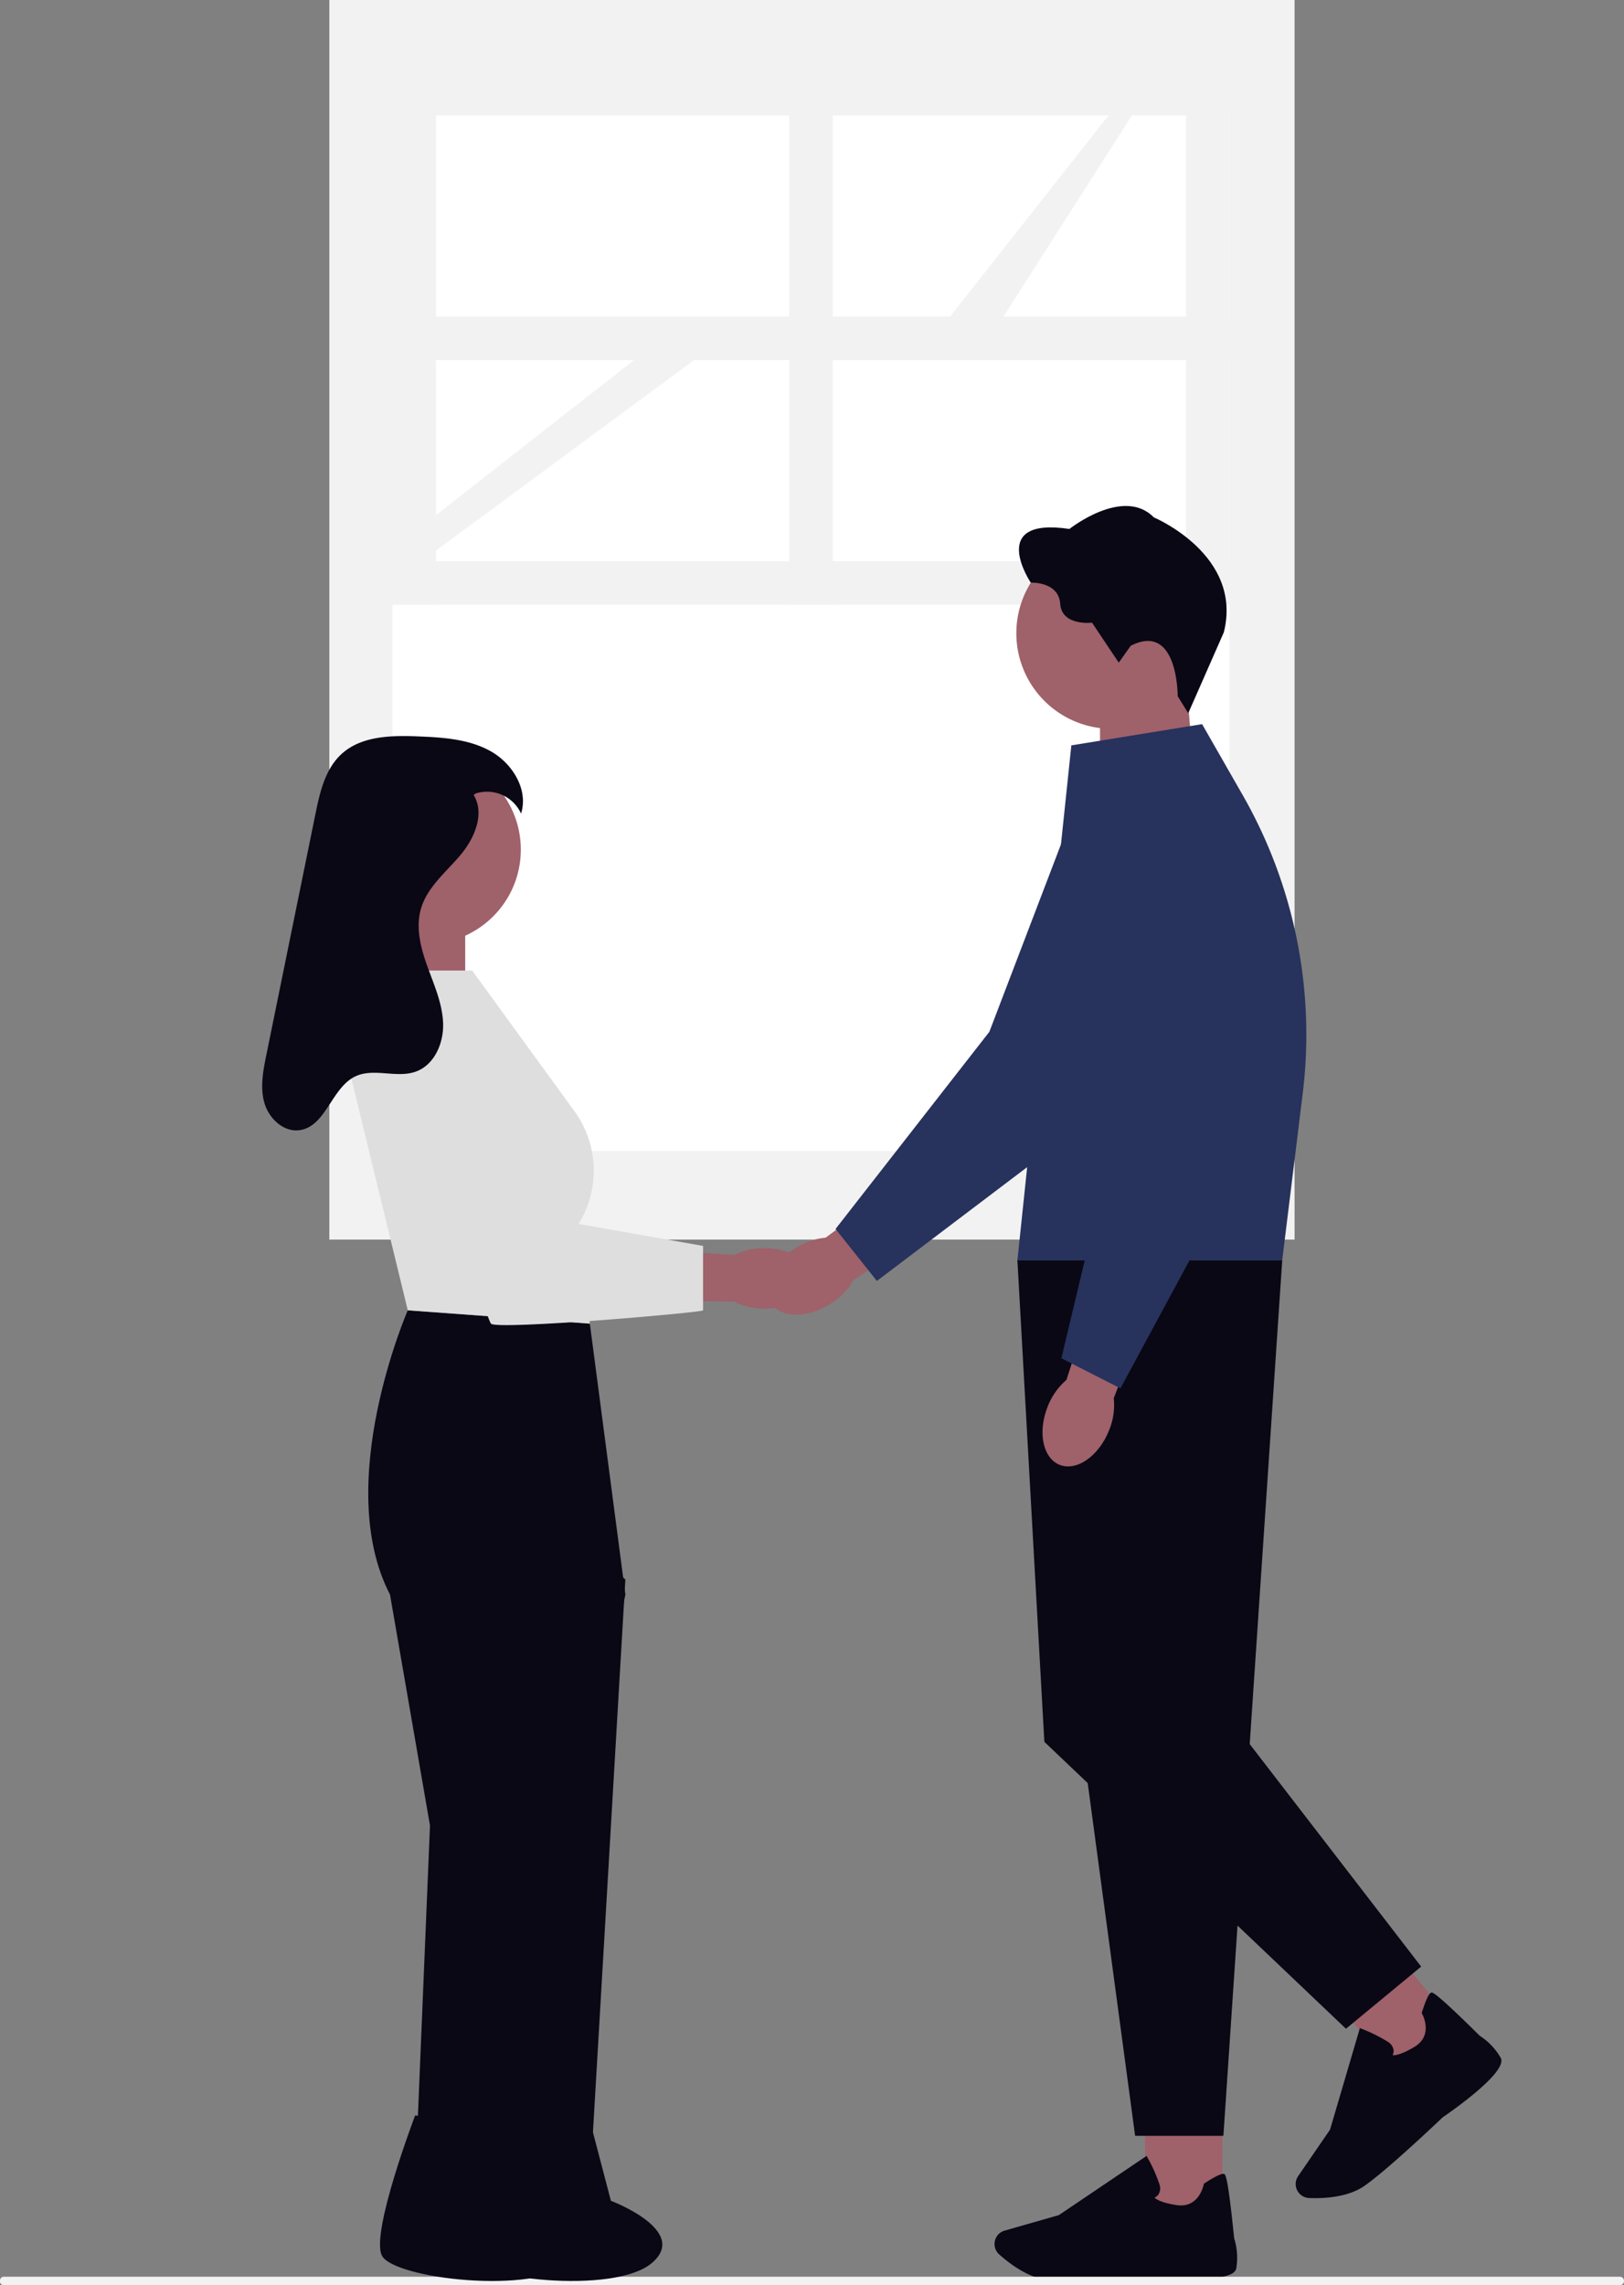 <svg xmlns="http://www.w3.org/2000/svg" width="568.678" height="800.086" viewBox="0 0 568.678 800.086" xmlns:xlink="http://www.w3.org/1999/xlink" role="img" artist="Katerina Limpitsouni" source="https://undraw.co/"><rect x="0" y="0" width="568.678" height="800.086" fill="#808080" stroke="none"/><g transform="translate(-684.68 -68)"><g transform="translate(799.647 68)"><rect width="338" height="434" transform="translate(0.354)" fill="#f2f2f2"/><rect width="293.071" height="185.548" transform="translate(22.486 26.156)" fill="#fff"/><rect width="293.076" height="198.868" transform="translate(22.483 204.093)" fill="#fff"/><rect width="15.224" height="186.499" transform="translate(161.409 25.204)" fill="#f2f2f2"/><rect width="15.224" height="186.499" transform="translate(300.332 25.204)" fill="#f2f2f2"/><rect width="293.071" height="15.224" transform="translate(22.486 196.478)" fill="#f2f2f2"/><path d="M75.707,122.067,49.514,139.673v14.566l39.68-32.172Z" transform="translate(-11.804 3.999)" fill="#fff"/><path d="M118.863,122.067,49.514,176.356v12.409l90.387-66.7Z" transform="translate(-11.804 3.999)" fill="#f2f2f2"/><rect width="15.224" height="186.499" transform="translate(22.486 25.204)" fill="#f2f2f2"/><path d="M279.4,39.237l-58.515,74.219,18.079,1.9,50.431-78.976Z" transform="translate(-6.19 1.192)" fill="#f2f2f2"/><rect width="293.071" height="15.224" transform="translate(22.486 25.204)" fill="#f2f2f2"/><rect width="293.071" height="15.224" transform="translate(22.486 110.842)" fill="#f2f2f2"/></g><g transform="translate(684.68 242.839)"><g transform="translate(267.123 0)"><g transform="translate(0 0)"><path d="M6.944,35.475h0a23.693,23.693,0,0,1,9.876-5.8L44.045,0,58.4,13.761,29.222,42.395a23.262,23.262,0,0,1-6.2,9.566c-6.984,6.677-16.24,8.392-20.678,3.834s-2.4-13.645,4.57-20.307h.026Z" transform="translate(11.133 226.156) rotate(11)" fill="#9f616a"/><path d="M443.385,346.928l14.458,18.177,74.733-56.57.065-.129,43.673-81.5a27.952,27.952,0,1,0-50.747-23.186l-28.336,74.161L443.383,346.9v.026Z" transform="translate(-417.91 -91.47)" fill="#27325d"/><path d="M545.576,164.58H515.11v48.333l33.59-11.038Z" transform="translate(-397.035 -97.626)" fill="#9f616a"/><path d="M492.411,156.561a33.465,33.465,0,1,1,0,.008Z" transform="translate(-403.641 -109.695)" fill="#9f616a"/><path d="M51.866,67.719l3.266,6.2L69.54,46.535C78.215,19.968,47.917,4.708,47.917,4.708,38.028-6.936,18.16,6.684,18.16,6.684-10.5.319,3.34,24.473,3.34,24.473s9.772.215,9.772,8.12,10.65,7.359,10.65,7.359l8.344,14.6,4.608-5.6c17.131-7.255,15.156,18.77,15.156,18.77Z" transform="matrix(0.998, -0.07, 0.07, 0.998, 88.77, 4.96)" fill="#090814"/><rect width="27.033" height="38.354" transform="translate(133.85 562.202)" fill="#9f616a"/><path d="M512.92,605.769c11.864,0,29.186-1.24,29.318-1.253,4.631.414,27.768,2.234,28.917-3.06a22.732,22.732,0,0,0-.723-10.65c-2.234-22.114-3.06-22.372-3.554-22.514-.787-.233-3.086.862-6.816,3.266l-.233.155-.052.271c-.065.336-1.717,8.456-9.553,7.216-5.371-.852-7.108-2.04-7.668-2.62a3.3,3.3,0,0,0,1.42-1.185,4.154,4.154,0,0,0,.3-3.46,54.751,54.751,0,0,0-4.157-9.334l-.349-.619-30.718,20.729-18.977,5.422a4.855,4.855,0,0,0-3.163,2.8h0a4.894,4.894,0,0,0,1.24,5.525c3.446,3.1,10.3,8.4,17.479,9.062,1.91.181,4.441.246,7.281.246h0Z" transform="translate(-405.393 18)" fill="#090814"/><rect width="27.036" height="38.358" transform="translate(197.3 521.923) rotate(-39.564)" fill="#9f616a"/><path d="M597.87,581c9.14-7.565,21.7-19.558,21.791-19.648,3.834-2.62,22.824-15.969,20.333-20.785a22.528,22.528,0,0,0-7.346-7.746c-15.814-15.633-16.6-15.293-17.08-15.091-.761.323-1.831,2.62-3.176,6.855l-.078.258.129.246c.181.31,4.08,7.629-2.75,11.657-4.686,2.762-6.777,2.956-7.577,2.866a3.294,3.294,0,0,0,.336-1.831,4.162,4.162,0,0,0-1.975-2.853,54.937,54.937,0,0,0-9.154-4.544l-.658-.258L580.21,565.679l-11.167,16.279a4.9,4.9,0,0,0-.646,4.183h0a4.91,4.91,0,0,0,4.479,3.472c4.621.194,13.284-.091,19.236-4.157,1.574-1.084,3.563-2.646,5.757-4.454h0Z" transform="translate(-381.594 5.111)" fill="#090814"/><path d="M492.71,319.1l41.208,306.511h30.909l20.6-306.511H492.7Z" transform="translate(-403.553 -52.668)" fill="#090814"/><path d="M572.546,486.524l61.54,79.846L607.75,588.125,502.137,487.676,492.7,319.1l18.887,16.886Z" transform="translate(-403.555 -52.668)" fill="#090814"/><path d="M511.587,181.106,492.7,361.416h92.726l7.191-58.519A168.867,168.867,0,0,0,571.6,198.54l-14.227-24.864-45.79,7.431h0Z" transform="translate(-403.557 -94.98)" fill="#27325d"/><path d="M501.291,369.538h0a23.622,23.622,0,0,1,6.583-9.37l12.458-38.318,18.783,6.569-14.652,38.148a23.129,23.129,0,0,1-1.665,11.283c-3.576,8.959-11.3,14.369-17.222,12.071s-7.836-11.425-4.26-20.385h-.026Z" transform="translate(-401.574 -51.867)" fill="#9f616a"/><path d="M504.627,389.4l20.694,10.534,44.525-82.479v-.141l5.923-92.264a27.954,27.954,0,1,0-55.8,0l5,79.226-20.346,85.138h0Z" transform="translate(-400.095 -88.684)" fill="#27325d"/></g></g><path d="M15.179,488.67a1.342,1.342,0,0,0,1.137,1.48H582.706a1.528,1.528,0,0,0,0-2.959H16.315a1.342,1.342,0,0,0-1.137,1.48Z" transform="translate(-15.174 135.097)" fill="#f2f2f2"/><g transform="translate(91.812 82.872)"><rect width="26.436" height="51.317" transform="translate(44.654 62.718)" fill="#9f616a"/><path d="M292.381,238.5l-63.757-4.665s-26.438,60.647-6.22,99.524l14,80.863-5.537,133.094h28.959l45-213.957Z" transform="translate(-177.647 -32.782)" fill="#090814"/><path d="M267.211,287.792l24.879,21.656-12.437,212.1H251.662Z" transform="translate(-164.919 -14.154)" fill="#090814"/><circle cx="33.05" cy="33.05" r="33.05" transform="translate(24.465 6.707)" fill="#9f616a"/><path d="M230.15,443.381l34.141,5.4,6.417,24.489s27.721,10.432,14.364,21.768-62.7,5.475-66.6-2.656,11.681-49,11.681-49Z" transform="translate(-176.594 39.56)" fill="#090814"/><path d="M250.959,443.38l34.141,5.394,6.417,24.489s27.721,10.432,14.364,21.768-62.7,5.475-66.6-2.656,11.682-49,11.682-49Z" transform="translate(-169.411 39.561)" fill="#090814"/><path d="M340.733,239.752a22.983,22.983,0,0,1-10.575-2.446l-14.616-.221-43.095.834-20.635-6.74,5.621-16.222,56.62,4.964,16.149,1.062a22.968,22.968,0,0,1,10.591-2.393c9.183.022,16.612,4.779,16.6,10.622s-7.471,10.562-16.658,10.539Z" transform="translate(-164.867 -39.299)" fill="#9f616a"/><path d="M253.011,145.4h-32.72l-10.823,32.656,20.993,86.305,63.757,4.665-3.888-34.988h0a35.434,35.434,0,0,0-1.521-39.413Z" transform="translate(-179.485 -63.312)" fill="#dedede"/><path d="M218.715,157.309l34.211-5.873L277.8,230.4l52.872,9.331v22.548c0,.78-72.362,7-74.28,4.665s-37.684-109.631-37.684-109.631Z" transform="translate(-176.291 -61.227)" fill="#dedede"/><path d="M261.2,104.971c4.06,6.587.317,15.263-4.685,21.166s-11.451,11.086-13.684,18.494c-2,6.642-.181,13.8,2.174,20.331s5.282,13.032,5.525,19.965-3.042,14.589-9.569,16.93c-6.7,2.4-14.625-1.373-21.079,1.63-8.407,3.91-10.313,17.45-19.479,18.854-5.641.864-10.869-4.027-12.445-9.515s-.445-11.338.7-16.93l9.367-45.961,7.794-38.242c1.551-7.611,3.392-15.754,9.111-21.007,6.989-6.421,17.525-6.574,27.008-6.189,8.713.353,17.782.95,25.363,5.252s13.157,13.446,10.529,21.759a13.114,13.114,0,0,0-15.776-7.072" transform="translate(-187.179 -84.376)" fill="#090814"/></g></g></g></svg>